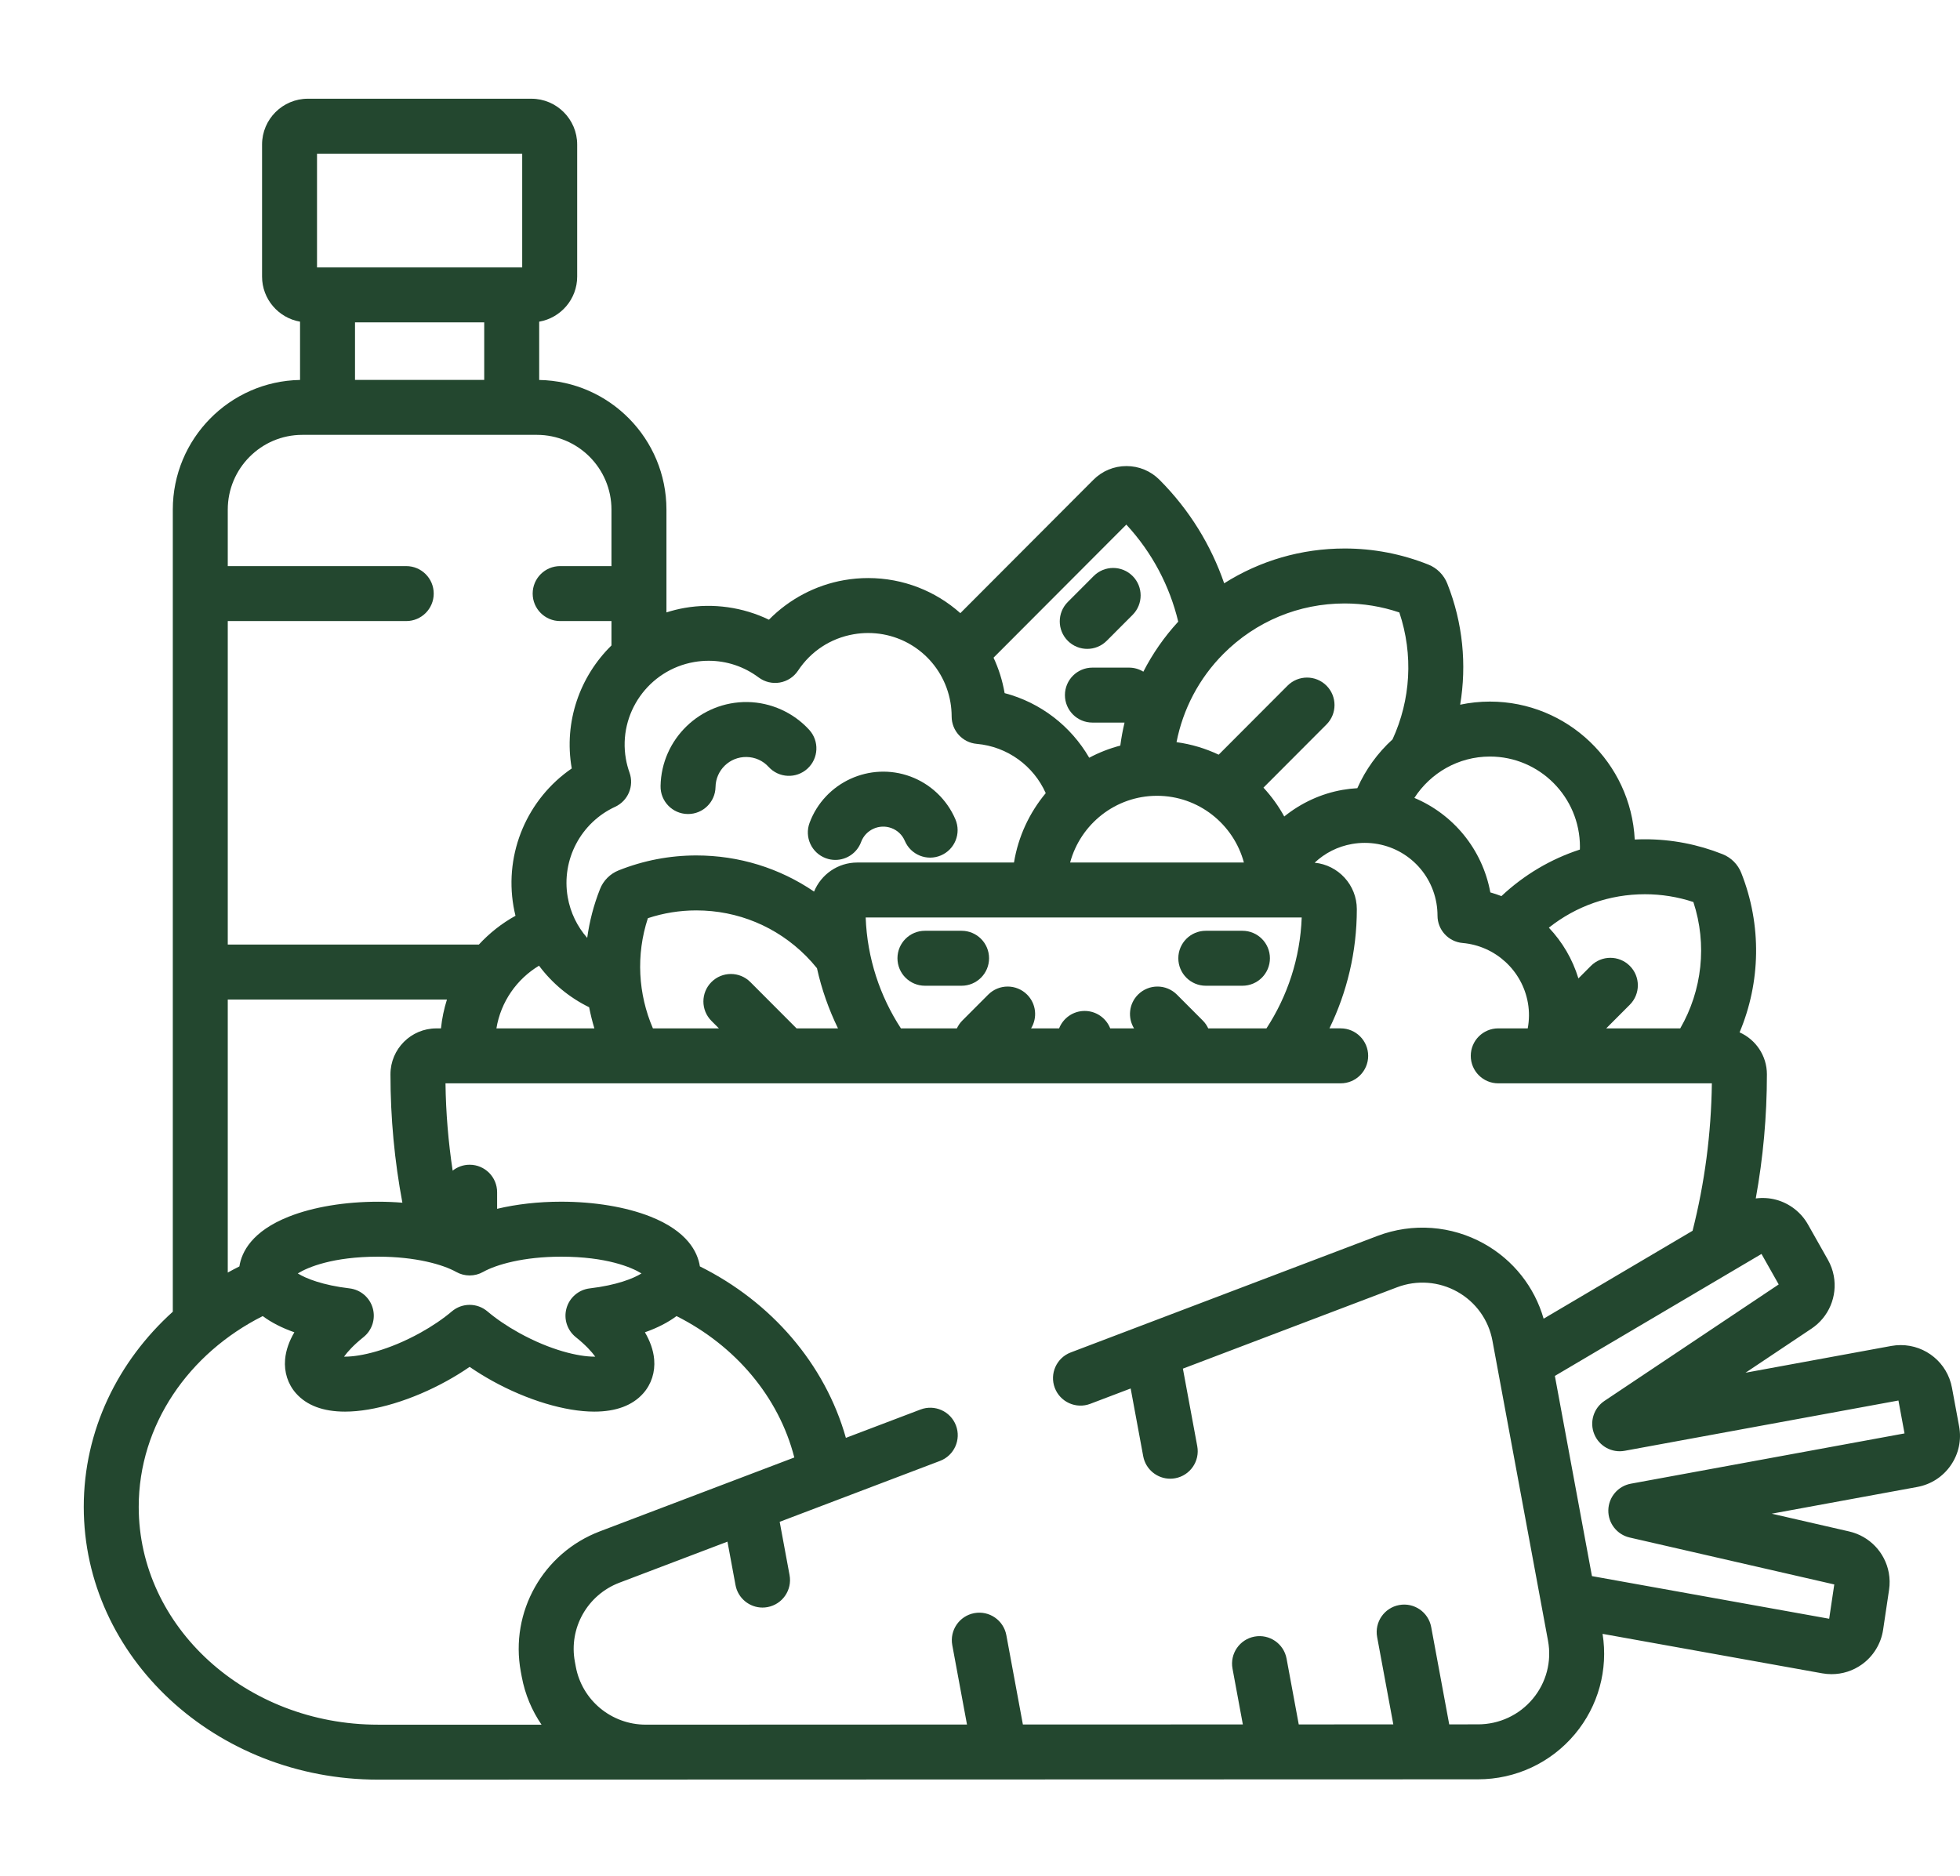 <?xml version="1.0" encoding="utf-8"?>
<!-- Generator: Adobe Illustrator 16.0.0, SVG Export Plug-In . SVG Version: 6.00 Build 0)  -->
<!DOCTYPE svg PUBLIC "-//W3C//DTD SVG 1.0//EN" "http://www.w3.org/TR/2001/REC-SVG-20010904/DTD/svg10.dtd">
<svg version="1.0" id="Capa_1" xmlns="http://www.w3.org/2000/svg" xmlns:xlink="http://www.w3.org/1999/xlink" x="0px" y="0px"
	 width="585px" height="560px" viewBox="0 0 585 560" enable-background="new 0 0 585 560" xml:space="preserve">
<g>
	<g>
		<path fill="#23472F" d="M241.523,217.843c-4.717-5.164-11.435-8.188-18.426-8.296c-14.064-0.181-25.701,11.032-25.938,25.086
			c-0.077,4.53,3.534,8.265,8.063,8.341c0.047,0.001,0.094,0.001,0.143,0.001c4.466,0,8.123-3.582,8.199-8.064
			c0.084-5.02,4.209-9.047,9.276-8.959c2.53,0.04,4.863,1.09,6.57,2.958c3.056,3.346,8.246,3.579,11.589,0.522
			C244.344,226.377,244.579,221.188,241.523,217.843z"/>
	</g>
</g>
<g>
	<g>
		<path fill="#23472F" d="M285.166,244.577c-2.515-5.911-7.409-10.575-13.433-12.8c-12.112-4.468-25.614,1.741-30.103,13.84
			c-1.576,4.248,0.59,8.969,4.838,10.545c0.94,0.349,1.903,0.514,2.852,0.514c3.333,0,6.466-2.045,7.691-5.353
			c1.349-3.635,5.409-5.493,9.04-4.153c1.825,0.674,3.252,2.034,4.015,3.827c1.772,4.169,6.593,6.112,10.76,4.339
			C284.996,253.564,286.938,248.746,285.166,244.577z"/>
	</g>
</g>
<g>
	<g>
		<path fill="#23472F" d="M338.037,171.925c-3.207-3.201-8.401-3.194-11.602,0.013l-7.732,7.748c-3.2,3.206-3.194,8.4,0.013,11.601
			c1.601,1.599,3.696,2.396,5.793,2.396c2.104,0,4.205-0.803,5.808-2.408l7.732-7.748
			C341.249,180.319,341.243,175.124,338.037,171.925z"/>
	</g>
</g>
<g>
	<g>
		<path fill="#23472F" d="M287.001,277.826h-10.933c-4.531,0-8.203,3.673-8.203,8.202c0,4.53,3.672,8.203,8.203,8.203h10.933
			c4.532,0,8.203-3.673,8.203-8.203C295.204,281.499,291.533,277.826,287.001,277.826z"/>
	</g>
</g>
<g>
	<g>
		<path fill="#23472F" d="M370.83,277.826h-10.934c-4.531,0-8.203,3.673-8.203,8.202c0,4.53,3.673,8.203,8.203,8.203h10.934
			c4.53,0,8.203-3.673,8.203-8.203C379.033,281.499,375.36,277.826,370.83,277.826z"/>
	</g>
</g>
<g>
	<g>
		<path fill="#23472F" d="M584.736,425.737l-2.137-11.53c-1.361-7.366-7.796-12.715-15.298-12.715c-0.94,0-1.891,0.086-2.823,0.258
			l-43.488,7.989l19.693-13.166c5.161-3.449,7.771-9.62,6.646-15.742c-0.313-1.677-0.899-3.284-1.748-4.792l-5.96-10.553
			c-2.042-3.626-5.524-6.32-9.544-7.388c-1.969-0.524-4.026-0.643-6.035-0.381c2.193-12.104,3.324-24.465,3.324-37.048
			c0-5.584-3.358-10.39-8.154-12.522c6.269-14.904,6.695-31.97,0.5-47.598c-0.502-1.271-1.248-2.405-2.214-3.372
			c-0.958-0.958-2.079-1.698-3.351-2.209c-7.425-2.956-15.227-4.455-23.188-4.455c-1.019,0-2.032,0.026-3.043,0.074
			c-1.137-22.896-20.086-41.173-43.219-41.173c-3.046,0-6.018,0.323-8.885,0.928c1.991-11.922,0.817-24.395-3.824-36.104
			c-0.499-1.286-1.248-2.441-2.268-3.477c-0.979-0.98-2.129-1.736-3.403-2.242c-7.997-3.186-16.401-4.8-24.98-4.8
			c-12.924,0-25.286,3.634-35.959,10.389c-3.898-11.295-10.329-21.898-19.313-30.903c-2.631-2.637-6.131-4.089-9.855-4.089
			c-3.724,0-7.225,1.452-9.858,4.092l-39.718,39.808c-7.35-6.556-17.021-10.475-27.52-10.475c-2.383,0-4.787,0.209-7.148,0.62
			c-8.557,1.488-16.431,5.678-22.467,11.812c-7.739-3.735-16.606-5.01-25.128-3.526c-1.875,0.325-3.693,0.785-5.459,1.346v-30.676
			c0-21.125-16.979-38.342-37.98-38.703V96.014c6.43-1.112,11.338-6.716,11.338-13.457V43.139c0-7.538-6.133-13.672-13.672-13.672
			H91.889c-7.539,0-13.672,6.134-13.672,13.672v39.418c0,6.741,4.909,12.345,11.338,13.457v17.396
			c-21.002,0.361-37.979,17.578-37.979,38.704V391.53C35.196,406.321,25,426.958,25,449.781c0,44.895,39.402,81.418,87.835,81.418
			l328.329-0.096c11.206-0.005,21.745-4.93,28.914-13.512c6.981-8.354,9.949-19.205,8.24-29.906l65.576,11.785
			c0.908,0.163,1.839,0.246,2.761,0.246c3.271,0,6.403-1.004,9.058-2.9c3.411-2.437,5.721-6.209,6.336-10.347l1.776-11.919
			c0.256-1.707,0.228-3.428-0.084-5.112c-1.129-6.094-5.771-10.93-11.823-12.316l-23.114-5.303l43.444-7.979
			c4.098-0.754,7.652-3.054,10.01-6.479C584.611,433.945,585.491,429.818,584.736,425.737z M490.959,266.917
			c4.938,0,9.793,0.782,14.461,2.323c4.172,12.701,2.609,26.403-3.922,37.722H479.4l7.051-7.067c3.2-3.207,3.193-8.4-0.014-11.602
			c-3.208-3.2-8.402-3.194-11.602,0.013l-3.729,3.74c-1.749-5.759-4.804-10.915-8.817-15.146
			C470.432,270.437,480.426,266.917,490.959,266.917z M444.697,225.819c14.814,0,26.867,12.088,26.867,26.946
			c0,0.275-0.015,0.548-0.021,0.821c-8.646,2.813-16.618,7.51-23.415,13.89c-1.082-0.41-2.179-0.791-3.306-1.103
			c-2.399-12.963-11.137-23.354-22.676-28.206C426.938,230.747,435.248,225.819,444.697,225.819z M401.336,180.124
			c5.571,0,11.047,0.9,16.323,2.684c4.24,12.608,3.374,26.152-2.029,37.884c-4.44,4.046-8.045,9.001-10.509,14.57
			c-1.464,0.085-2.929,0.247-4.376,0.499c-6.428,1.118-12.421,3.907-17.438,7.952c-1.71-3.128-3.805-6.016-6.205-8.613
			l18.813-18.854c3.2-3.207,3.194-8.401-0.014-11.602c-3.207-3.2-8.401-3.194-11.603,0.014l-20.561,20.606
			c-3.912-1.85-8.142-3.136-12.584-3.737c1.919-9.789,6.669-19.013,14.017-26.378C374.839,185.46,387.683,180.124,401.336,180.124z
			 M338.479,306.962h-7.109c-1.198-3.048-4.158-5.207-7.631-5.207c-3.474,0-6.435,2.16-7.632,5.207h-8.364
			c1.941-3.163,1.55-7.354-1.192-10.091c-3.207-3.2-8.4-3.194-11.602,0.012l-7.731,7.748c-0.693,0.695-1.229,1.488-1.621,2.331
			H268.9c-6.253-9.595-10.068-20.921-10.521-33.105H388.52c-0.451,12.186-4.268,23.512-10.521,33.105h-17.375
			c-0.391-0.843-0.927-1.638-1.62-2.332l-7.73-7.748c-3.201-3.205-8.394-3.214-11.601-0.013
			C336.928,299.606,336.535,303.798,338.479,306.962z M319.4,257.45c3.092-11.459,13.545-19.915,25.933-19.915
			c12.389,0,22.842,8.457,25.934,19.915H319.4L319.4,257.45z M336.175,156.584c7.803,8.433,12.962,18.444,15.492,28.969
			c-4.188,4.552-7.667,9.58-10.411,14.933c-1.246-0.764-2.706-1.211-4.272-1.211h-10.933c-4.529,0-8.202,3.673-8.202,8.203
			s3.673,8.203,8.202,8.203h9.59c-0.54,2.265-0.959,4.558-1.263,6.867c-3.257,0.854-6.368,2.074-9.279,3.625
			c-5.468-9.437-14.521-16.468-25.249-19.288c-0.003-0.023-0.008-0.046-0.012-0.069c-0.644-3.712-1.766-7.233-3.296-10.508
			L336.175,156.584z M187.887,230.605c-0.48-1.346-0.846-2.726-1.085-4.109c-2.353-13.563,6.791-26.522,20.378-28.889
			c1.434-0.25,2.889-0.377,4.326-0.377c5.404,0,10.569,1.726,14.934,4.984c1.807,1.35,4.09,1.896,6.313,1.511
			c2.223-0.386,4.188-1.669,5.436-3.549c3.851-5.81,9.742-9.664,16.59-10.855c1.437-0.251,2.896-0.377,4.336-0.377
			c12.152,0,22.481,8.695,24.559,20.679c0.238,1.373,0.361,2.803,0.363,4.252c0.008,4.246,3.255,7.786,7.484,8.156
			c9.172,0.808,16.979,6.578,20.599,14.709c-4.847,5.815-8.204,12.916-9.479,20.712h-46.78c-5.817,0-10.809,3.591-12.89,8.673
			c-10.292-7.011-22.422-10.787-35.133-10.787c-7.964,0-15.766,1.5-23.193,4.457c-1.261,0.504-2.388,1.246-3.348,2.206
			c-0.973,0.974-1.72,2.113-2.21,3.366c-1.888,4.761-3.146,9.654-3.827,14.579c-2.939-3.347-5.012-7.509-5.82-12.179
			c-1.93-11.13,3.896-22.212,14.164-26.95C187.458,239.036,189.318,234.605,187.887,230.605z M212.341,304.719l2.238,2.243h-19.702
			c-4.423-10.262-5.095-21.941-1.504-32.896c4.674-1.543,9.527-2.323,14.461-2.323c12.359,0,23.988,4.83,32.739,13.602
			c1.163,1.167,2.247,2.391,3.266,3.653c1.39,6.294,3.526,12.306,6.278,17.965h-12.363l-13.8-13.831
			c-3.201-3.206-8.396-3.215-11.601-0.014C209.146,296.318,209.141,301.512,212.341,304.719z M177.407,306.962h-29.243
			c1.304-7.946,6.083-14.72,12.718-18.714c3.929,5.262,9.054,9.517,14.96,12.397C176.26,302.776,176.771,304.885,177.407,306.962z
			 M94.621,45.873h61.24v33.949h-61.24V45.873z M144.523,96.228v17.165H105.96V96.228H144.523z M67.981,185.38h53.269
			c4.532,0,8.203-3.673,8.203-8.203s-3.671-8.203-8.203-8.203H67.981v-16.86c0-12.305,9.979-22.314,22.246-22.314h70.03
			c12.269,0,22.247,10.011,22.247,22.314v16.86h-15.316c-4.531,0-8.203,3.673-8.203,8.203s3.672,8.203,8.203,8.203h15.316v7.281
			c-9.398,9.215-14.279,22.729-11.87,36.629c0.005,0.026,0.011,0.056,0.015,0.084c-13.16,9.028-20.172,25.081-17.379,41.194
			c0.162,0.94,0.367,1.865,0.59,2.781c-4.098,2.26-7.778,5.178-10.933,8.592H67.981V185.38z M67.98,298.348L67.98,298.348h65.42
			c-0.871,2.765-1.484,5.643-1.784,8.614h-1.384c-7.549,0-13.692,6.147-13.692,13.705c0,13.024,1.211,25.812,3.558,38.321
			c-2.357-0.188-4.774-0.291-7.233-0.291c-9.92,0-19.373,1.574-26.612,4.434c-11.074,4.373-14.136,10.582-14.804,14.879
			c-1.174,0.584-2.327,1.2-3.468,1.832V298.348L67.98,298.348z M171.854,399.119c2.955,2.363,4.761,4.372,5.808,5.821
			c-0.099,0.002-0.201,0.003-0.306,0.003c-4.643,0-12.984-1.872-22.471-7.123c-3.531-1.956-6.785-4.167-9.41-6.391
			c-3.061-2.593-7.548-2.591-10.605,0.001c-2.625,2.227-5.877,4.436-9.406,6.388c-9.488,5.253-17.83,7.125-22.472,7.125
			c-0.106,0-0.208-0.001-0.308-0.002c1.046-1.449,2.852-3.46,5.807-5.824c2.583-2.066,3.671-5.483,2.76-8.664
			c-0.912-3.181-3.645-5.503-6.931-5.888c-8.005-0.938-13.067-2.976-15.437-4.459c2.969-1.85,10.477-5.003,23.987-5.003
			c11.189,0,19.367,2.353,23.289,4.556c2.494,1.399,5.537,1.399,8.031,0.001c3.924-2.202,12.104-4.556,23.291-4.556
			c13.512,0,21.019,3.154,23.986,5.003c-2.369,1.484-7.432,3.521-15.439,4.459c-3.286,0.387-6.02,2.707-6.93,5.889
			C168.182,393.637,169.27,397.054,171.854,399.119z M155.443,498.964l0.283,1.52c0.976,5.27,3.032,10.104,5.906,14.31h-48.798
			c-39.386,0-71.429-29.163-71.429-65.013c0-24.499,14.971-45.865,37.017-56.945c2.532,1.89,5.688,3.52,9.434,4.835
			c-1.485,2.535-2.52,5.264-2.764,8.107c-0.324,3.782,0.833,7.374,3.261,10.115c3.208,3.622,8.132,5.459,14.636,5.459
			c8.667,0,20.037-3.432,30.418-9.178c2.39-1.322,4.648-2.72,6.765-4.179c2.114,1.457,4.374,2.854,6.765,4.18
			c10.379,5.745,21.752,9.176,30.418,9.177h0.002c6.5,0,11.425-1.837,14.632-5.458c2.429-2.741,3.587-6.333,3.263-10.116
			c-0.244-2.845-1.279-5.572-2.764-8.107c3.744-1.316,6.902-2.946,9.435-4.835c17.483,8.786,30.511,24.046,35.156,42.205
			l-58.019,22.04C162.078,463.531,152.146,481.147,155.443,498.964z M457.486,507.073c-4.044,4.845-9.997,7.621-16.33,7.624
			l-8.61,0.003l-5.379-29.044c-0.826-4.455-5.104-7.399-9.561-6.571c-4.454,0.823-7.396,5.104-6.572,9.559l4.828,26.063
			l-28.227,0.012L384,495.074c-0.826-4.455-5.104-7.396-9.561-6.571c-4.453,0.823-7.396,5.104-6.572,9.56l3.085,16.66l-65.652,0.023
			l-4.94-26.674c-0.827-4.455-5.104-7.396-9.562-6.57c-4.455,0.823-7.396,5.104-6.572,9.561l4.39,23.691l-95.86,0.036
			c-0.002,0-0.004,0-0.007,0c-10.25,0-19.035-7.272-20.893-17.299l-0.282-1.521c-1.854-10.015,3.743-19.92,13.311-23.557
			l32.24-12.248l2.401,12.965c0.732,3.948,4.18,6.71,8.057,6.71c0.497,0,1-0.046,1.505-0.14c4.454-0.826,7.396-5.105,6.57-9.561
			l-2.946-15.896l47.857-18.181c4.233-1.608,6.363-6.347,4.755-10.582s-6.354-6.364-10.581-4.755l-22.271,8.46
			c-6.247-22.119-22.297-40.596-43.579-51.181c-0.668-4.298-3.729-10.507-14.804-14.88c-7.239-2.857-16.69-4.433-26.612-4.433
			c-6.826,0-13.347,0.754-19.103,2.126v-4.954c0-4.53-3.671-8.203-8.203-8.203c-1.915,0-3.671,0.66-5.067,1.762
			c-1.295-8.558-2.019-17.247-2.139-26.062h267.188c4.531,0,8.203-3.673,8.203-8.203c0-4.529-3.672-8.203-8.203-8.203h-3.356
			c5.225-10.758,8.175-22.819,8.175-35.566c0-7.237-5.537-13.199-12.595-13.877c3.072-2.896,6.907-4.852,11.182-5.595
			c1.252-0.219,2.523-0.328,3.779-0.328c10.591,0,19.59,7.576,21.397,18.013c0.209,1.208,0.315,2.455,0.316,3.708
			c0.006,4.248,3.254,7.789,7.485,8.161c9.804,0.86,17.824,8.233,19.505,17.929c0.446,2.578,0.391,5.122-0.057,7.557h-8.803
			c-4.53,0-8.202,3.674-8.202,8.203c0,4.53,3.672,8.203,8.202,8.203h63.758c-0.203,15.048-2.143,29.746-5.758,44.008l-44.456,26.243
			c-2.719-9.463-9.037-17.49-17.745-22.364c-9.767-5.465-21.372-6.318-31.84-2.344l-91.559,34.783
			c-4.236,1.609-6.364,6.348-4.756,10.582c1.608,4.236,6.352,6.362,10.581,4.756l12.063-4.582l3.745,20.221
			c0.731,3.949,4.179,6.711,8.056,6.711c0.496,0,1-0.046,1.505-0.139c4.454-0.825,7.396-5.104,6.572-9.56l-4.289-23.154
			l63.906-24.278c5.922-2.249,12.482-1.767,18.002,1.323c5.511,3.084,9.328,8.399,10.475,14.581l16.596,89.594
			C463.184,495.926,461.524,502.24,457.486,507.073z M486.756,442.864c-3.827,0.703-6.633,3.997-6.72,7.889
			c-0.085,3.891,2.575,7.306,6.367,8.175l61.073,14.009l-1.524,10.236l-70.803-12.725l-11.067-59.756l61.67-36.404l5.137,9.098
			l-52.016,34.771c-3.234,2.162-4.506,6.299-3.042,9.904c1.462,3.604,5.258,5.688,9.083,4.984l81.71-15.011l1.82,9.821
			L486.756,442.864z"/>
	</g>
</g>
</svg>
